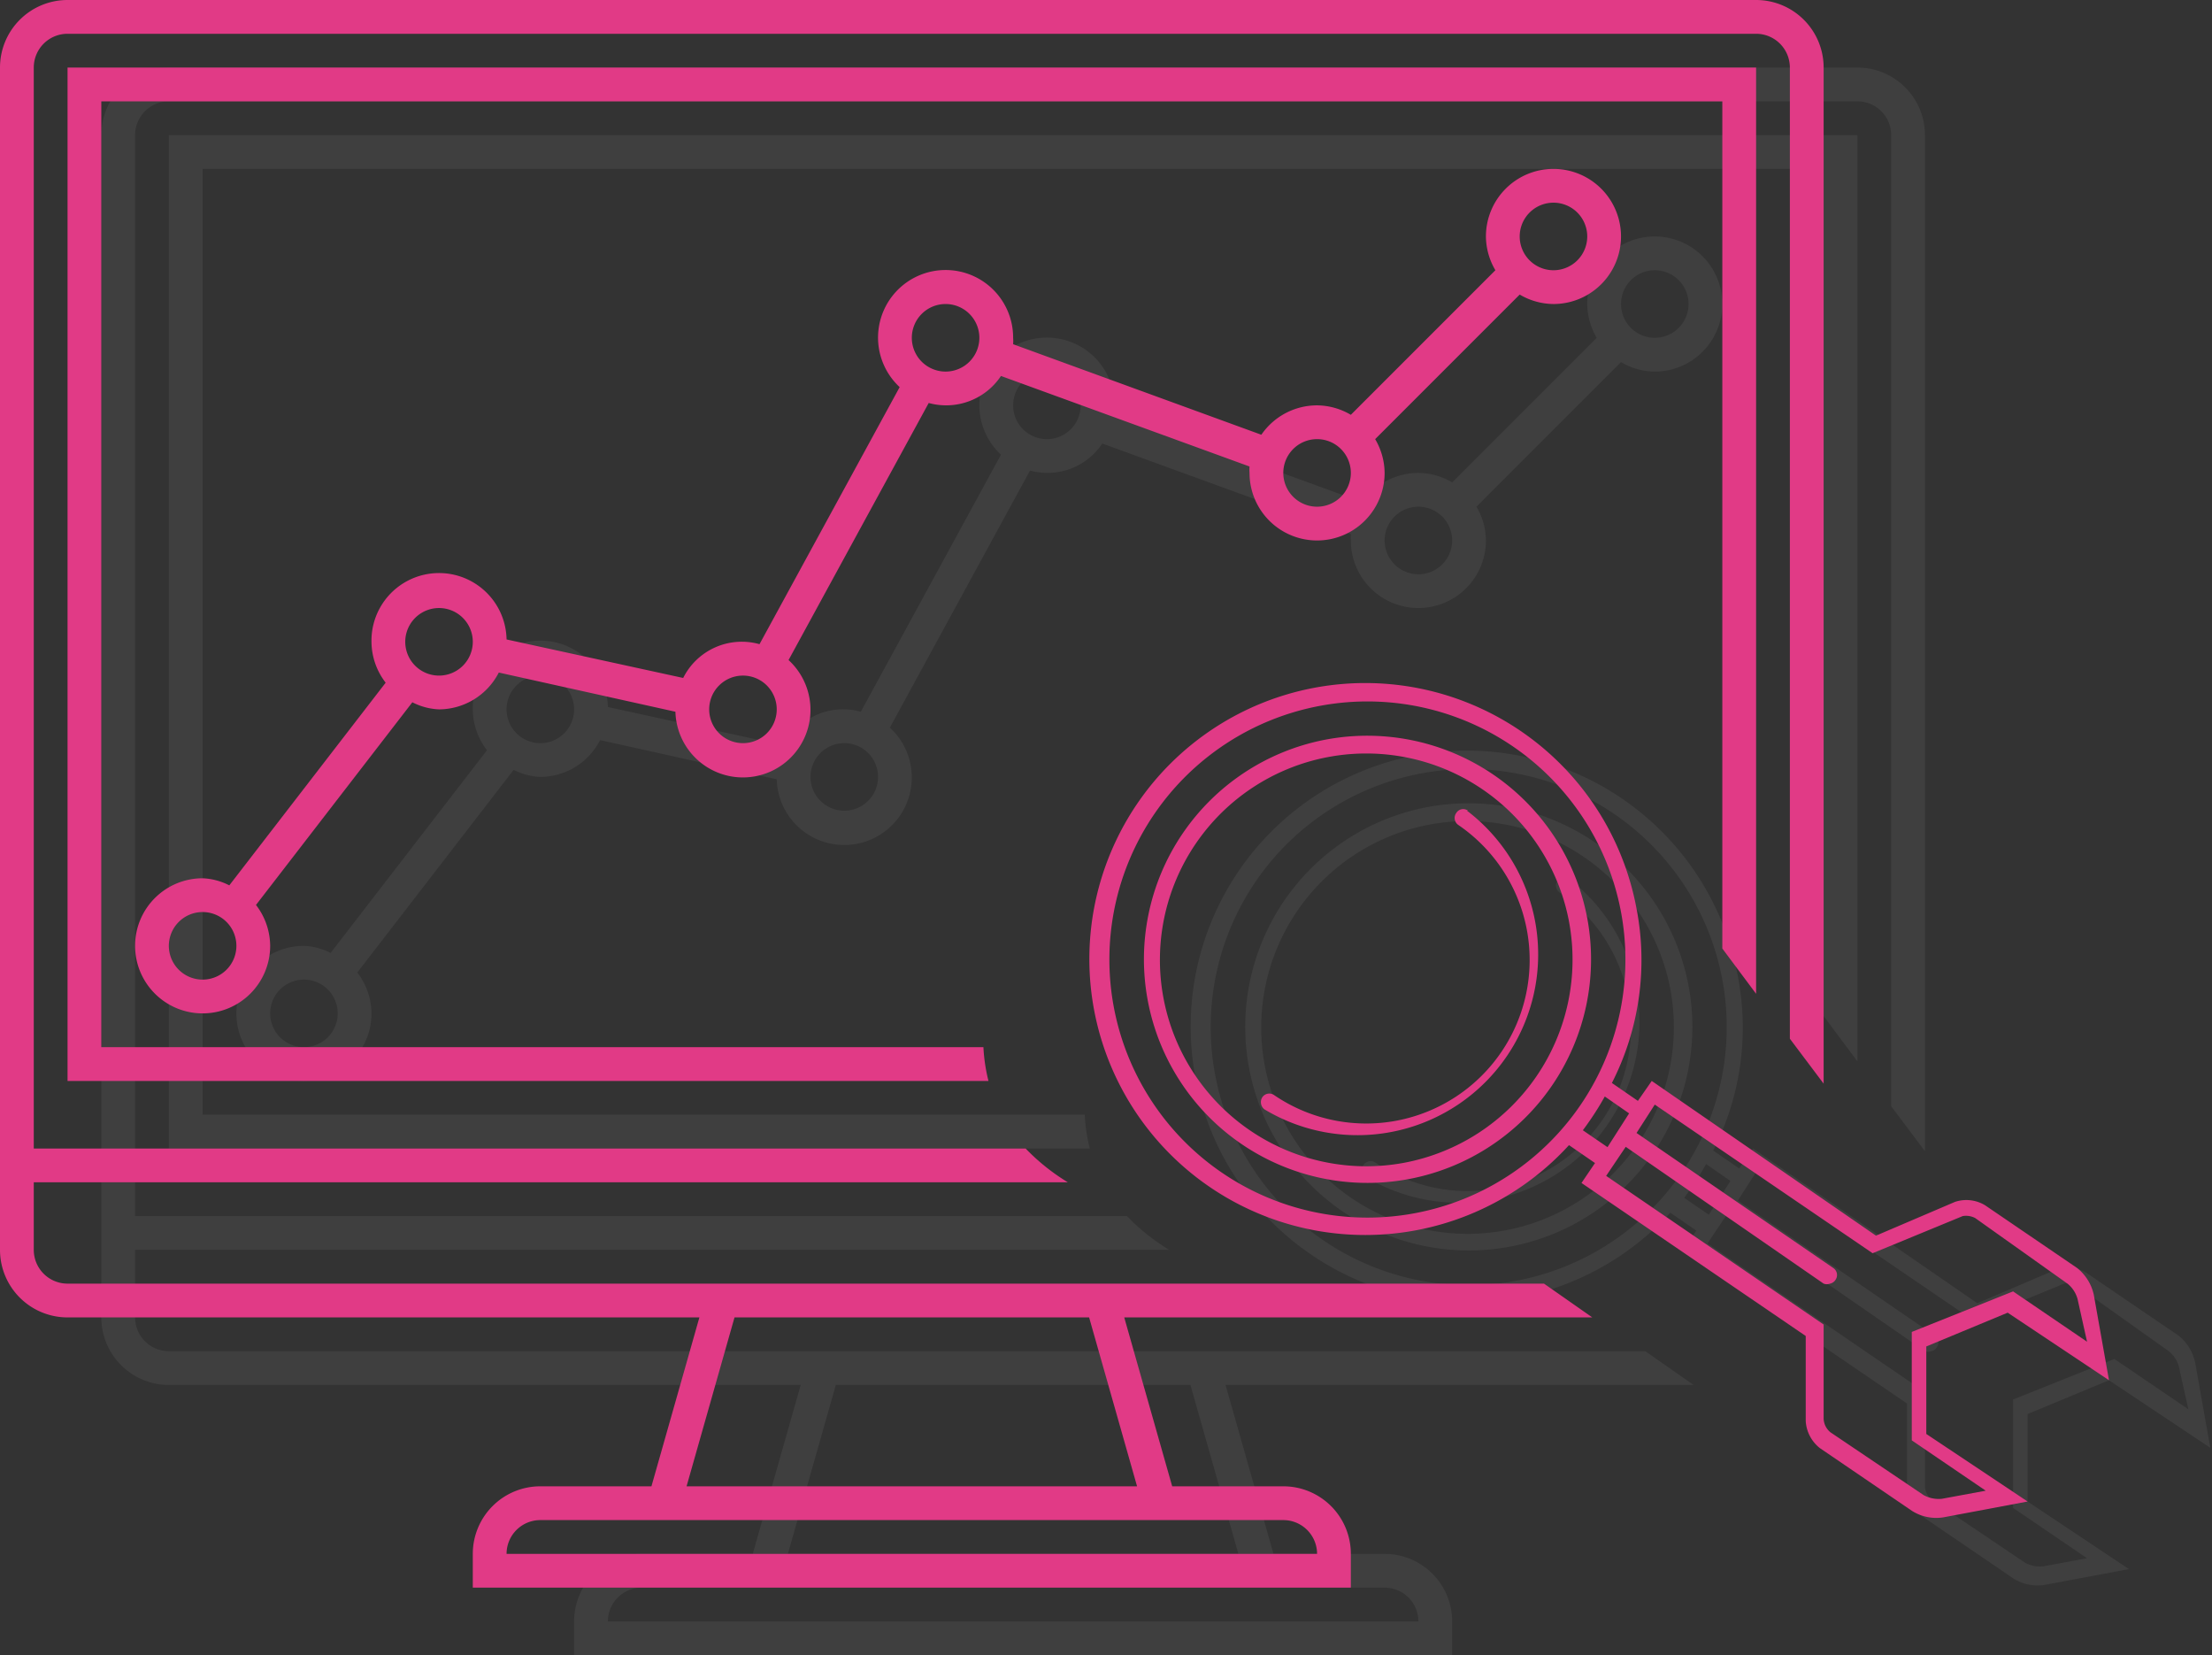 <svg xmlns="http://www.w3.org/2000/svg" viewBox="0 0 65.5 49"><rect x="0" y="0" width="65.5" height="49" fill="#333333" stroke="none"/><defs><style>.cls-1{opacity:0.06;}.cls-2{fill:#fff;}.cls-3{fill:#e13a86;}</style></defs><title>marketing</title><g id="Vrstva_2" data-name="Vrstva 2"><g id="Vrstva_1-2" data-name="Vrstva 1"><g id="marketing"><g class="cls-1"><path class="cls-2" d="M49,7a2,2,0,0,0-2,2,2,2,0,0,0,.28,1L43,14.28A2,2,0,0,0,42,14a2,2,0,0,0-1.65.87L33,12.19A1.23,1.23,0,0,0,33,12a2,2,0,1,0-3.36,1.46l-4.15,7.61a1.94,1.94,0,0,0-2.26,1L18,20.93A2,2,0,0,0,14,21a2,2,0,0,0,.42,1.21l-4.63,6A1.9,1.9,0,0,0,9,28a2,2,0,1,0,2,2,2,2,0,0,0-.42-1.21l4.63-6A1.9,1.9,0,0,0,16,23a2,2,0,0,0,1.77-1.09L23,23.07a2,2,0,1,0,3.35-1.53l4.15-7.61a1.95,1.95,0,0,0,2.14-.8L40,15.81A1.23,1.23,0,0,0,40,16a2,2,0,0,0,4,0,2,2,0,0,0-.28-1L48,10.72A2,2,0,0,0,49,11a2,2,0,0,0,0-4ZM9,31a1,1,0,1,1,1-1A1,1,0,0,1,9,31Zm7-9a1,1,0,1,1,1-1A1,1,0,0,1,16,22Zm9,2a1,1,0,1,1,1-1A1,1,0,0,1,25,24Zm6-11a1,1,0,1,1,1-1A1,1,0,0,1,31,13Zm11,4a1,1,0,1,1,1-1A1,1,0,0,1,42,17Zm7-7a1,1,0,1,1,1-1A1,1,0,0,1,49,10Z"/><g id="Search_optimization" data-name="Search optimization"><path class="cls-2" d="M42.23,23.9A6.62,6.62,0,1,0,50,29.18,6.63,6.63,0,0,0,42.23,23.9Zm2.36,12.52a6.11,6.11,0,1,1,4.87-7.14A6.12,6.12,0,0,1,44.59,36.42Z"/><path class="cls-2" d="M64.51,39.54l-2.73-1.86a1.07,1.07,0,0,0-.89-.1l-2.34,1L51.91,34l-.41.59-.77-.53a8,8,0,0,0,.73-5.16,8.17,8.17,0,1,0-2,7l.77.53-.4.59,6.64,4.53,0,2.52a1.1,1.1,0,0,0,.42.8l2.73,1.86a1.35,1.35,0,0,0,.92.19l2.5-.47-3-2,0-2.59,2.41-1,3,2L65,40.33A1.4,1.4,0,0,0,64.51,39.54ZM44.87,37.92A7.64,7.64,0,1,1,51,29,7.64,7.64,0,0,1,44.87,37.92Zm5-2.46a8.85,8.85,0,0,0,.65-1l.72.5-.64,1Zm14.93,6.26-2.19-1.49-3,1.2,0,3.21,2.19,1.49-1.3.24a.93.93,0,0,1-.54-.11L57.2,44.4A.55.55,0,0,1,57,44l0-2.79-6.44-4.4.58-.86L57,40a.27.27,0,0,0,.19,0,.25.25,0,0,0,.16-.11.25.25,0,0,0-.06-.35l-5.83-4L52,34.7l6.45,4.4L61.12,38a.59.59,0,0,1,.37.06L64.22,40a.88.88,0,0,1,.3.46Z"/><path class="cls-2" d="M46.47,26a.24.24,0,0,0-.35.07.25.25,0,0,0,.06.35,4.84,4.84,0,0,1-5.45,8,.25.25,0,0,0-.35.06.27.27,0,0,0,.06.36,5.35,5.35,0,0,0,6-8.84Z"/></g><path class="cls-2" d="M41,46H37.71l-1.42-5H50.15l-1.43-1H5a1,1,0,0,1-1-1V37H34.62a6.17,6.17,0,0,1-1.25-1H4V4A1,1,0,0,1,5,3H55a1,1,0,0,1,1,1V32.75l1,1.33V4a2,2,0,0,0-2-2H5A2,2,0,0,0,3,4V39a2,2,0,0,0,2,2H23.71l-1.42,5H19a2,2,0,0,0-2,2v1H43V48A2,2,0,0,0,41,46ZM24.75,41h10.5l1.42,5H23.33ZM18,48a1,1,0,0,1,1-1H41a1,1,0,0,1,1,1Z"/><path class="cls-2" d="M32.12,33H6V5H54V30.08l1,1.34V4H5V34H32.27A5.11,5.11,0,0,1,32.12,33Z"/></g><path class="cls-3" d="M46,5a2,2,0,0,0-2,2,2,2,0,0,0,.28,1L40,12.28A2,2,0,0,0,39,12a2,2,0,0,0-1.65.87L30,10.19A1.23,1.23,0,0,0,30,10a2,2,0,1,0-3.36,1.46l-4.15,7.61a1.94,1.94,0,0,0-2.26,1L15,18.93A2,2,0,0,0,11,19a2,2,0,0,0,.42,1.21l-4.63,6A1.9,1.9,0,0,0,6,26a2,2,0,1,0,2,2,2,2,0,0,0-.42-1.21l4.63-6A1.9,1.9,0,0,0,13,21a2,2,0,0,0,1.77-1.09L20,21.07a2,2,0,1,0,3.35-1.53l4.15-7.61a1.95,1.95,0,0,0,2.14-.8L37,13.81A1.23,1.23,0,0,0,37,14a2,2,0,0,0,4,0,2,2,0,0,0-.28-1L45,8.72A2,2,0,0,0,46,9a2,2,0,0,0,0-4ZM6,29a1,1,0,1,1,1-1A1,1,0,0,1,6,29Zm7-9a1,1,0,1,1,1-1A1,1,0,0,1,13,20Zm9,2a1,1,0,1,1,1-1A1,1,0,0,1,22,22Zm6-11a1,1,0,1,1,1-1A1,1,0,0,1,28,11Zm11,4a1,1,0,1,1,1-1A1,1,0,0,1,39,15Zm7-7a1,1,0,1,1,1-1A1,1,0,0,1,46,8Z"/><g id="Search_optimization-2" data-name="Search optimization"><path class="cls-3" d="M39.23,21.9A6.62,6.62,0,1,0,47,27.18,6.63,6.63,0,0,0,39.23,21.9Zm2.36,12.52a6.11,6.11,0,1,1,4.87-7.14A6.12,6.12,0,0,1,41.59,34.42Z"/><path class="cls-3" d="M61.51,37.54l-2.73-1.86a1.07,1.07,0,0,0-.89-.1l-2.34,1L48.91,32l-.41.59-.77-.53a8,8,0,0,0,.73-5.16,8.17,8.17,0,1,0-2,7l.77.53-.4.59,6.64,4.53,0,2.52a1.1,1.1,0,0,0,.42.8l2.73,1.86a1.35,1.35,0,0,0,.92.19l2.5-.47-3-2,0-2.59,2.41-1,3,2L62,38.33A1.4,1.4,0,0,0,61.51,37.54ZM41.87,35.92A7.64,7.64,0,1,1,48,27,7.64,7.64,0,0,1,41.87,35.92Zm5-2.46a8.85,8.85,0,0,0,.65-1l.72.5-.64,1Zm14.93,6.26-2.19-1.49-3,1.2,0,3.21,2.19,1.49-1.3.24a.93.93,0,0,1-.54-.11L54.2,42.4A.55.55,0,0,1,54,42l0-2.79-6.44-4.4.58-.86L54,38a.27.27,0,0,0,.19,0,.25.25,0,0,0,.16-.11.25.25,0,0,0-.06-.35l-5.83-4L49,32.7l6.45,4.4L58.12,36a.59.59,0,0,1,.37.06L61.22,38a.88.88,0,0,1,.3.46Z"/><path class="cls-3" d="M43.47,24a.24.24,0,0,0-.35.07.25.25,0,0,0,.06.35,4.84,4.84,0,0,1-5.45,8,.25.25,0,0,0-.35.06.27.27,0,0,0,.06.36,5.35,5.35,0,0,0,6-8.84Z"/></g><path class="cls-3" d="M38,44H34.71l-1.42-5H47.15l-1.43-1H2a1,1,0,0,1-1-1V35H31.62a6.17,6.17,0,0,1-1.25-1H1V2A1,1,0,0,1,2,1H52a1,1,0,0,1,1,1V30.75l1,1.33V2a2,2,0,0,0-2-2H2A2,2,0,0,0,0,2V37a2,2,0,0,0,2,2H20.71l-1.42,5H16a2,2,0,0,0-2,2v1H40V46A2,2,0,0,0,38,44ZM21.75,39h10.5l1.42,5H20.33ZM15,46a1,1,0,0,1,1-1H38a1,1,0,0,1,1,1Z"/><path class="cls-3" d="M29.12,31H3V3H51V28.08l1,1.34V2H2V32H29.27A5.11,5.11,0,0,1,29.12,31Z"/></g></g></g></svg>